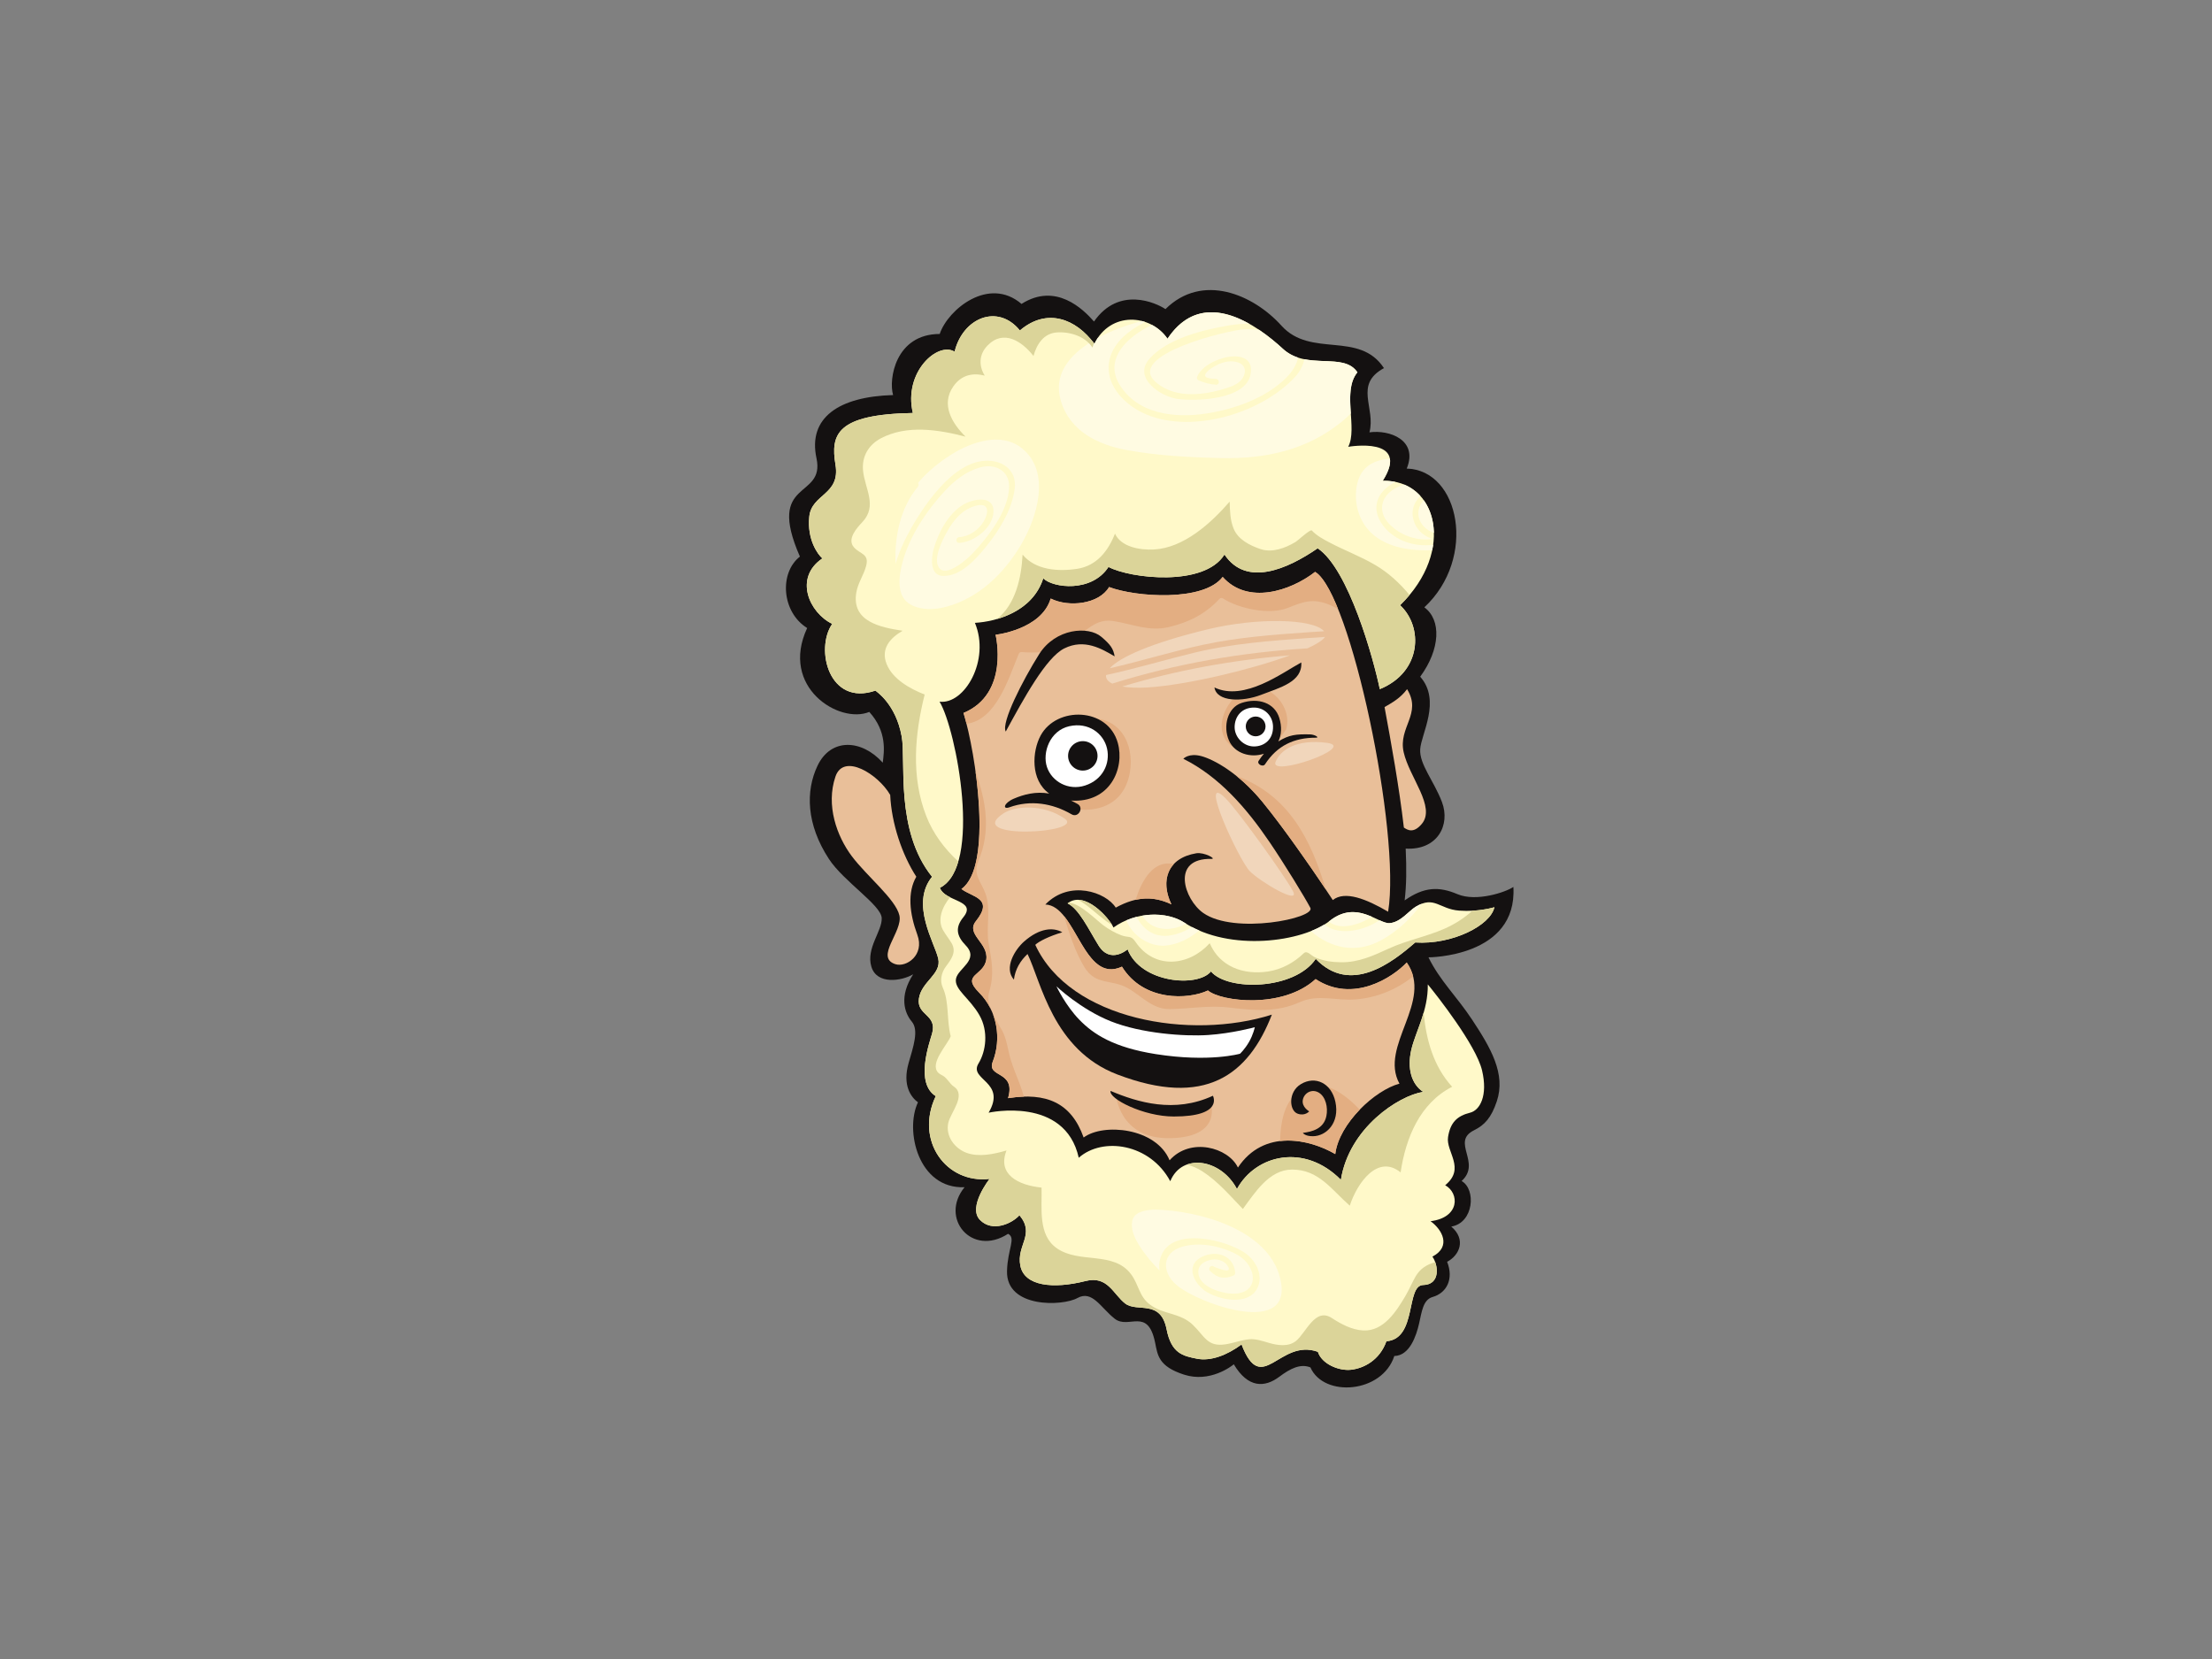 <?xml version="1.0" encoding="utf-8"?>
<!-- Generator: Adobe Illustrator 17.0.0, SVG Export Plug-In . SVG Version: 6.00 Build 0)  -->
<!DOCTYPE svg PUBLIC "-//W3C//DTD SVG 1.1//EN" "http://www.w3.org/Graphics/SVG/1.1/DTD/svg11.dtd">
<svg version="1.1" id="Layer_1" xmlns="http://www.w3.org/2000/svg" xmlns:xlink="http://www.w3.org/1999/xlink" x="0px" y="0px"
	 width="800px" height="600px" viewBox="0 0 800 600" enable-background="new 0 0 800 600" xml:space="preserve">
<rect x="0" y="0" width="800" height="600" fill="#808080" stroke="none"/>
<g>
	<g>
		<path fill="#141111" d="M314.39,257.476c6.487,7.155,5.368,14.361,4.869,18.352c-7.649-8.486-18.772-9.024-23.595,1.118
			c-4.377,9.204-4.03,21.231,4.12,33.707c5.297,8.108,18.854,16.663,19.099,21.346c0.247,4.687-5.74,10.953-3.744,17.602
			c1.994,6.654,11.026,5.2,15.13,2.753c-5.155,7.968-3.185,13.934-0.524,17.098c2.662,3.159,0.553,9.112-1.124,14.98
			c-2.327,8.149,0.878,12.398,3.372,14.231c-4.82,10.147,0.057,31.374,16.854,30.71c-9.148,11.145,2.59,25.335,15.729,16.854
			c2.994,1.498-0.177,5.46-0.375,13.482c-0.332,13.473,20.107,12.724,25.468,9.74c5.36-2.985,8.427,3.518,13.482,7.488
			c5.057,3.97,11.943-4.357,14.605,8.616c0.932,4.544,1.174,8.611,10.486,11.608c9.313,2.993,17.126-3.017,17.978-3.746
			c5.156,8.648,11.154,8.486,16.476,4.494c3.912-2.936,7.626-4.828,11.237-3.37c4.821,10.977,25.958,9.386,30.336-4.12
			c5.582-0.123,7.948-7.343,8.946-11.667c0.997-4.324,1.417-8.681,4.91-9.678c5.021-1.434,7.737-6.414,5.243-12.733
			c4.489-2.328,6.985-8.078,1.497-12.737c8.151-1.326,9.066-13.482,3.744-16.474c7.323-6.653-3.989-14.15,4.495-18.352
			c3.804-1.884,6.243-4.499,8.241-10.489c3.298-9.882-2.17-19.272-8.99-29.585c-5.451-8.246-11.666-14.125-15.729-22.469
			c0,0,32.211,0,30.712-25.465c-2.795,1.922-13.455,5.489-20.227,2.617c-6.766-2.874-12.114-2.642-19.1,2.248
			c0.668-5.818,0.708-11.242,0.375-18.726c11.477,0.662,16.269-8.536,13.111-16.855c-2.935-7.714-8.201-13.612-7.865-19.1
			c0.332-5.488,7.669-17.542,0-26.215c7.327-9.969,7.689-20.588,1.497-25.087c19.126-17.798,12.825-49.661-6.366-50.187
			c4.215-10.312-6.163-14.105-13.482-13.106c2.343-8.905-5.734-17.233,5.243-23.223c-8.98-13.636-26.434-3.545-37.078-15.354
			c-10.238-11.353-28.628-19.163-41.944-5.99c-3.377-2.252-16.838-8.453-25.842,4.491c-3.939-4.499-13.836-14.243-26.216-6.364
			c-11.816-10.129-26.616,2-29.586,10.86c-16.076,0.049-18.541,16.471-16.854,22.098c-19.693,0.562-30.86,8.217-27.714,22.843
			c3.239,15.063-18.465,7.143-5.991,35.58c-7.484,5.824-6.694,20.021,2.621,25.84C281.941,248.599,303.58,261.968,314.39,257.476z"
			/>
		<path fill="#E9BF99" d="M508.76,348.105c-4.986,5.322-19.359,14.898-32.955,5.993c-11.919,10.905-34.235,8.136-38.949,4.12
			c-6.984,3.315-23.228,4.134-31.086-8.616c-13.969,6.462-16.537-22.119-27.712-22.469c8.73-9.08,21.974-4.467,25.466,1.124
			c7.874-4.292,13.899-4.129,20.138-1.188c-4.1-8.523-1.492-16.725,9.003-18.475c2.795-0.464,7.391,2.069,5.518,2.032
			c-14.897-0.333-9.865,14.737-3.035,19.545c11.313,7.969,40.729,1.897,38.76-1.844c-1.969-3.742-9.339-15.804-14.707-23.71
			c-8.312-12.25-18.131-23.651-31.233-30.197c0,0,1.969-2.187,6.51-0.962c4.539,1.221,13.54,6.145,21.939,16.353
			c8.665,10.53,20.97,28.54,25.613,35.707c4.365-3.493,12.165-0.375,20.007,4.218c4.688-28.6-13.66-115.49-26.41-122.905
			c-8.982,6.983-24.425,11.951-33.43,1.819c-6.875,9.047-31.432,7.318-41.078,3.661c-3.65,6.201-14.558,7.439-21.121,4.157
			c-3.395,11.311-19.936,13.099-19.936,13.099s5.207,21.292-11.592,28.279c4.502,14.63,10.727,55.516-0.749,63.668
			c3.826,2.993,11.897,3.294,5.243,11.61c-3.832,4.788,4.578,7.87,3.746,13.856c-0.832,5.99-9.275,5.335-2.622,11.984
			c6.653,6.653,8.161,16.744,4.954,24.994c-2.328,5.985,8.525,3.066,5.532,13.209c13.804-2.163,22.85,1.593,27.34,14.231
			c7.151-5.322,26.22-3.534,31.084,8.241c7.5-8.437,21.228-4.675,24.718,2.619c9.375-14.061,25.884-10.307,35.203-4.866
			c1.329-11.096,14.406-23.141,23.221-25.47C498.638,378.325,518.607,362.169,508.76,348.105z"/>
		<path fill="#E3AE82" d="M368.389,236.594c0.17-0.41,0.504-0.801,1.005-0.764c4.574,0.32,9.355,0.265,13.724-1.324
			c3.661-1.327,6.199-3.954,9.195-6.302c3.307-2.595,6.181-4.281,10.509-3.571c6.857,1.119,12.775,3.819,19.841,2.17
			c7.13-1.665,13.4-4.76,18.37-10.229c0.302-0.334,0.887-0.41,1.262-0.163c5.691,3.746,16.829,6.084,23.438,3.454
			c5.652-2.248,9-3.588,14.989-1.176c1.116,0.448,2.184,1.001,3.219,1.611c-2.839-7.035-5.695-11.946-8.314-13.469
			c-8.982,6.983-24.425,11.951-33.43,1.819c-6.875,9.047-31.432,7.318-41.078,3.661c-3.65,6.201-14.558,7.439-21.121,4.157
			c-3.395,11.311-19.936,13.099-19.936,13.099s5.207,21.292-11.592,28.279c0.354,1.152,0.719,2.48,1.083,3.925
			C360.33,260.445,364.821,245.191,368.389,236.594z"/>
		<path fill="#E3AE82" d="M473.03,393.074c-8.249,2.888-9.8,11.658-10.093,19.606c7.234-0.872,14.745,1.653,19.983,4.711
			c0.667-5.566,4.292-11.373,8.853-16.073C486.619,395.884,479.668,390.749,473.03,393.074z"/>
		<path fill="#E3AE82" d="M357.762,358.654c1.891-6.377,0.929-10.985-0.191-17.326c-1.062-6.001,0.973-12.692-1.261-18.434
			c-1.61-4.141-4.484-6.702-2.47-11.478c4.723-11.197,2.671-21.846-1.011-32.348c2.326,17.049,2.542,37.014-5.107,42.446
			c3.826,2.993,11.897,3.294,5.243,11.61c-3.832,4.788,4.578,7.87,3.746,13.856c-0.832,5.99-9.275,5.335-2.622,11.984
			c1.725,1.727,3.096,3.686,4.136,5.778C357.49,362.738,357.163,360.678,357.762,358.654z"/>
		<path fill="#E3AE82" d="M370.306,396.625c-0.434-1.56-0.944-3.119-1.548-4.691c-1.15-2.989-2.408-5.961-3.318-9.033
			c-0.991-3.342-1.314-7.031-2.978-10.134c-0.96-1.793-2.285-3.807-3.332-5.929c2.077,5.504,2.017,11.703-0.087,17.118
			c-2.328,5.985,8.525,3.066,5.532,13.209C366.591,396.852,368.492,396.677,370.306,396.625z"/>
		<path fill="#E3AE82" d="M453.584,272.135c0.146-0.33,0.438-0.594,0.9-0.607c4.801-0.155,7.926-3.501,10.35-7.308
			c0.08-0.127,0.179-0.221,0.28-0.294c2.526-7.875-5.576-17.701-14.266-14.589c-5.575,1.999-10.505,10.106-8.617,16.019
			C443.848,270.417,448.758,272.077,453.584,272.135z"/>
		<path fill="#E3AE82" d="M408.654,279.261c1.78-10.486-4.043-20.624-15.622-19.317c-0.006,0-0.011,0-0.022,0
			c-4.83,3.623-7.366,11.364-9.043,16.527c-1.462,4.504-2.652,9.08-3.607,13.714C391.82,295.284,406.173,293.866,408.654,279.261z"
			/>
		<path fill="#E3AE82" d="M447.222,280.67c2.981,2.399,6.124,5.412,9.195,9.141c7.38,8.97,17.388,23.344,23.066,31.847
			C474.213,303.749,466.077,287.543,447.222,280.67z"/>
		<path fill="#E3AE82" d="M410.725,325.456c4.63-1.042,8.741-0.367,12.938,1.613c-2.66-5.534-2.476-10.913,0.837-14.501
			C417.476,310.781,412.955,318.05,410.725,325.456z"/>
		<path fill="#E3AE82" d="M475.805,354.097c-11.919,10.905-34.235,8.136-38.949,4.12c-6.984,3.315-23.228,4.134-31.086-8.616
			c-10.677,4.939-14.696-10.582-20.985-18.336c1.937,6.292,3.985,12.847,7.363,18.446c4.094,6.788,9.725,4.328,15.609,7.594
			c5.051,2.802,8.972,7.733,15.25,7.647c7.346-0.097,14.178-1.45,21.56-0.558c8.967,1.087,17.245,1.821,25.655-2.003
			c6.309-2.867,12.951-0.464,19.61-0.912c8.192-0.554,15.25-3.649,21.251-8.324c-0.428-1.71-1.16-3.396-2.323-5.052
			C503.774,353.426,489.4,363.003,475.805,354.097z"/>
		<path fill="#141111" d="M403.122,237.382c-4.616-2.688-10.9-6.527-18.235-2.863c-6.582,3.29-14.666,18.16-21.143,30.054
			c-1.731-3.164,6.127-18.528,12.064-27.958c5.937-9.43,17.81-10.306,22.525-6.286C401.634,233.142,402.653,234.571,403.122,237.382
			z"/>
		<path fill="#141111" d="M456.13,251.283c-6.809,2.619-16.064,2.619-16.912-2.647c10.782,5.152,24.595-5.387,31.407-9.052
			C471.089,246.613,462.941,248.661,456.13,251.283z"/>
		<path fill="#FFF9C9" d="M536.002,387.116c-2.163-9.145-16.463-27.273-19.624-31.101c0.167,9.646-4.491,17.13-5.99,23.784
			c-1.497,6.652,0.086,12.28,4.305,15.094c-8.904,1.409-26.755,13.016-29.748,31.807c-13.139-13.304-30.768-9.147-37.587,3.326
			c-5.628-10.778-19.793-13.303-24.118-2.825c-7.317-13.636-24.449-16.133-33.096-8.482c-4.991-22.454-32.598-16.3-32.598-16.3
			c6.652-11.308-7.318-11.809-3.658-17.799c2.722-4.454,3.658-11.641,0.331-17.464c-3.554-6.217-9.146-9.312-8.481-13.139
			c0.664-3.828,8.647-6.821,3.493-12.138c-3.34-3.449-3.799-6.499-0.832-10.147c5.102-6.271-6.608-5.488-8.483-10.644
			c15.466-7.651,5.987-57.214-0.109-67.32c9.003,1.123,18.41-15.001,12.783-28.504c7.968-0.468,20.892-4.128,24.718-16.104
			c3.491,3.493,17.499,5.262,23.595-4.117c7.816,4.158,34.631,7.322,41.945-4.495c7.876,11.817,22.694,5.322,33.706-2.247
			c11.237,7.491,20.223,40.071,22.471,50.935c15.192-6.193,15.778-22.477,7.338-30.357c20.258-19.695,13.407-45.544-6.289-44.981
			c10.312-16.299-12.473-12.305-12.473-12.305c3.494-6.653-2.328-20.127,3.324-26.947c-4.988-7.489-18.295-0.502-26.942-8.483
			c-8.874-8.189-28.77-23.116-41.743-3.656c-6.154-8.983-20.624-9.981-26.444,1.828c-6.487-8.816-16.964-13.303-26.943-4.82
			c-7.982-9.813-20.622-4.593-23.611,7.675c-6.095-3.75-18.59,7.375-15.096,22.176c-27.607,0.492-29.813,7.727-27.983,18.706
			c1.829,10.978-8.648,10.48-9.48,18.797c-0.832,8.314,3.075,13.648,4.732,15.09c-10.387,7.027-4.732,19.667,3.566,23.674
			c-6.304,9.133-1.148,29.924,15.628,24.138c0.089,0.191,7.341,4.621,9.502,16.596c1.593,8.828-2.492,34.008,10.977,50.728
			c-7.981,9.826,0.978,23.958,2.237,29.61c1.257,5.656-6.088,8.254-6.989,14.439c-0.901,6.185,6.748,5.684,4.755,12.671
			c-1.042,3.645-6.171,17.93,1.329,22.616c-7.649,16.132,3.829,31.768,19.461,29.936c0,0-7.983,10.147-3.492,14.805
			c4.49,4.654,11.641,1.327,14.302-1.665c5.822,6.983-1.163,10.811,0.333,18.295c1.467,7.334,11.809,8.482,23.616,5.489
			c7.978-2.024,9.98,4.82,14.304,8.147c4.324,3.327,12.805-1.661,14.969,9.316c1.74,8.833,5.988,9.644,10.977,10.644
			c4.99,0.998,10.975-1.331,16.13-5.158c7.321,19.129,13.637-2.33,27.61,2.662c1.33,4.323,7.484,6.983,11.974,6.487
			c4.491-0.501,10.313-3.327,12.808-10.311c11.143-0.834,6.949-20.208,13.285-20.335c6.34-0.126,5.509-7.276,3.347-10.269
			c6.985-3.661,3.493-9.81-0.665-12.807c10.644-1.331,10.478-10.143,5.286-13.022c7.506-6.091,0.202-12.089,1.037-17.411
			c0.829-5.326,3.324-7.651,7.979-8.816C535.253,401.527,538.163,396.265,536.002,387.116z"/>
		<path fill="#FFFBE2" d="M404.774,138.887c6.482,10.948,20.201,12.476,31.75,10.631c10.149-1.625,21.167-5.497,28.636-12.871
			c2.211-2.182,3.811-4.805,4.328-7.313c-1.947-0.635-3.814-1.613-5.504-3.172c-2.248-2.077-5.217-4.581-8.594-6.857
			c-1.786-0.187-3.571-0.297-5.285-0.215c-6.056,0.285-43.517,9.398-31.974,19.227c6.541,5.57,16.014,4.797,23.856,2.524
			c2.227-0.647,4.836-1.393,6.565-3.033c1.792-1.698,2.75-5.15-0.282-6.523c-2.705-1.225-6.124-0.444-8.624,0.983
			c-1.108,0.63-2.263,1.282-3.134,2.234c-2.187,2.387,1.509,2.436,3.3,2.547c1.337,0.085,1.344,2.169,0,2.084
			c-2.306-0.144-4.279-0.685-6.393-1.609c-0.396-0.176-0.626-0.782-0.479-1.177c2.649-7.166,21.562-12.008,19.319-0.847
			c-1.819,9.052-19.296,9.663-26.191,8.811c-6.262-0.77-16.498-7.676-10.357-14.549c6.668-7.461,19.514-10.497,28.959-12.102
			c2.293-0.387,4.687-0.579,7.095-0.591c-4.046-2.263-8.481-3.95-12.903-4.117c-0.09,0-0.186,0-0.279,0
			c-5.788-0.134-11.54,2.351-16.343,9.553c-1.472-2.15-3.425-3.824-5.616-4.989c-1.183,0.574-2.32,1.169-3.364,1.788
			C406.323,123.402,399.865,130.592,404.774,138.887z"/>
		<path fill="#FFFBE2" d="M490.926,134.644c-3.644-5.47-11.725-3.234-19.182-4.732c-0.445,2.227-1.579,4.45-3.311,6.339
			c-11.951,13.054-36.722,20.62-53.54,13.767c-6.59-2.683-13.505-8.628-13.924-16.311c-0.344-6.303,3.806-11.364,8.832-14.7
			c1.342-0.888,2.801-1.743,4.344-2.556c-0.386-0.127-0.772-0.248-1.166-0.346c-0.687,0.183-1.376,0.362-2.048,0.553
			c-4.124,1.185-9.216,3.022-13.919,5.575c-0.438,0.651-0.845,1.347-1.217,2.1c-0.245-0.329-0.506-0.643-0.762-0.965
			c-8.026,4.851-14.266,11.935-11.349,21.635c3.32,11.033,13.447,15.889,24.09,17.817c11.011,1.996,22.725,2.602,33.914,2.847
			c15.945,0.35,30.995-2.887,43.603-13.169c1.176-0.957,2.251-1.947,3.252-2.964C488.172,144.049,487.847,138.357,490.926,134.644z"
			/>
		<path fill="#FFFBE2" d="M517.361,192.192c0.403,0.199,0.811,0.374,1.223,0.529c-0.092-4.516-1.362-8.583-3.631-11.776
			c-0.127,0.135-0.266,0.265-0.38,0.404C511.437,185.111,513.122,190.091,517.361,192.192z"/>
		<path fill="#FFFBE2" d="M490.986,174.455c-1.414,5.469-0.336,11.65,3.104,16.21c4.813,6.38,13.414,8.286,21.051,8.38
			c0.868,0.008,1.825,0.005,2.825-0.032c0.142-0.672,0.259-1.34,0.349-2.004c-6.613,0.92-13.837-1.401-17.999-6.796
			c-4.751-6.169-2.484-12.439,4.182-15.804c0.076-0.036,0.159-0.068,0.233-0.105c-1.459-0.301-3.006-0.457-4.655-0.408
			c2.244-3.546,2.92-6.132,2.606-8.005C497.385,166.286,492.567,168.371,490.986,174.455z"/>
		<path fill="#FFFBE2" d="M417.816,437.457c-3.257,0.106-7.622,0.699-8.32,4.06c-0.627,3.008,0.826,6.136,2.368,8.648
			c2.098,3.417,4.676,6.515,7.521,9.341c-0.314-1.682-0.171-3.477,0.596-5.399c4.235-10.624,23.924-5.566,30.518-0.806
			c3.814,2.752,6.62,8.172,4.13,12.772c-3.285,6.071-13.001,4.146-17.896,1.377c-4.554-2.573-8.62-9.674-1.996-12.912
			c5.212-2.544,11.566-0.464,11.988,5.815c0.023,0.334-0.206,0.762-0.515,0.9c-3.344,1.518-6.013,0.973-8.598-1.628
			c-0.95-0.953,0.525-2.427,1.473-1.474c5.066,2.057,6.535,1.714,4.411-1.018c-0.335-0.268-0.669-0.541-1.005-0.81
			c-1.037-0.537-2.13-0.903-3.322-0.839c-2.298,0.126-5.348,1.185-5.725,3.869c-0.785,5.594,7.514,8.269,11.879,8.494
			c10.44,0.528,9.525-9.92,2.258-13.98c-5.744-3.209-13.656-4.841-20.097-2.947c-7.2,2.116-7.441,9.058-2.087,13.721
			c7.845,6.824,43.268,19.597,37.522-2.626C458.421,444.632,433.818,437.881,417.816,437.457z"/>
		<path fill="#FFFBE2" d="M502.597,189.676c4.14,4.148,10.069,6.058,15.555,5.24c-2.79-0.863-5.169-2.582-6.465-5.538
			c-1.719-3.917-0.571-7.46,2.012-9.992c-1.607-1.781-3.581-3.192-5.882-4.137c-1.61,0.521-3.136,1.214-4.468,2.174
			C498.88,180.66,498.737,185.814,502.597,189.676z"/>
		<path fill="#FFFBE2" d="M369.543,162.085c-7.39-5.913-17.981-2.313-25.169,2.119c-4.471,2.761-8.876,6.271-12.36,10.446
			c0.262,0.373,0.341,0.895-0.027,1.339c-6.407,7.773-8.519,18.104-8.098,28.003c2.508-8.974,8.919-18.711,12.157-22.979
			c4.662-6.14,11.852-13.88,20.163-14.373c6.274-0.371,11.668,3.375,10.768,10.15c-1.033,7.794-5.632,15.087-10.493,21.089
			c-3.633,4.488-9.107,10.587-15.468,10.412c-4.846-0.134-4.233-6.678-3.338-9.785c1.681-5.842,5.146-12.476,10.431-15.835
			c3.459-2.198,11.321-3.897,11.198,2.342c-0.117,5.903-7.022,11.026-12.408,11.332c-1.344,0.078-1.336-2.008,0-2.085
			c3.574-0.199,6.929-2.525,8.795-5.55c1.707-2.769,2.486-7.019-2.463-5.876c-4.958,1.149-8.355,5.144-10.722,9.481
			c-1.555,2.845-5.276,9.808-2.85,13.086c2.633,3.555,10.307-3.322,12.213-5.37c5.593-6.002,12.987-15.429,13.085-24.081
			c0.064-5.775-5.104-8.388-10.423-6.927c-4.986,1.368-9.188,4.646-12.675,8.385c-6.686,7.158-12.913,16.422-15.472,25.998
			c-1.302,4.879-2.433,12.326,3.02,15.278c3.877,2.097,8.639,1.878,12.797,0.769c11.788-3.143,20.995-12.13,27.084-22.469
			C375,187.289,380.303,170.688,369.543,162.085z"/>
		<path fill="#DBD499" d="M434.825,423.608c5.658,3.642,10.026,8.837,14.672,13.633c4.429-5.969,9.509-14.187,17.712-14.248
			c9.741-0.068,14.379,7.33,20.955,13.051c2.696-8.294,10.154-18.711,18.384-12.032c1.862-12.472,6.952-24.986,18.633-30.962
			c-6.748-7.411-9.374-16.948-10.305-26.793c-1.453,5.037-3.567,9.451-4.488,13.543c-1.497,6.652,0.086,12.28,4.305,15.094
			c-8.904,1.409-26.755,13.016-29.748,31.807c-13.139-13.304-30.768-9.147-37.587,3.326c-3.94-7.545-12.055-11.027-18.059-8.852
			C431.214,421.715,433.075,422.481,434.825,423.608z"/>
		<path fill="#DBD499" d="M511.912,461.738c-1.269,2.243-2.264,4.645-3.57,6.868c-3.298,5.623-7.945,12.929-15.292,12.579
			c-4.09-0.196-8.051-2.317-11.379-4.499c-6.067-3.983-9.351,5.431-13.003,8.322c-2.716,2.15-6.546,1.588-9.637,0.7
			c-2.326-0.668-4.827-1.576-7.285-1.332c-2.915,0.289-5.625,1.373-8.51,1.816c-6.662,1.025-7.553-2.98-11.894-7.102
			c-4.581-4.344-10.652-3.669-15.381-7.216c-4.066-3.045-4.015-7.142-6.878-10.998c-6.353-8.547-18.66-3.714-26.87-9.426
			c-6.914-4.805-5.311-14.585-5.517-21.939c-8.563-0.868-16.083-4.821-12.677-13.43c-4.553,1.353-9.907,2.447-14.305,0.912
			c-4.334-1.511-7.842-6.018-6.75-10.905c0.842-3.766,6.604-9.971,2.021-13.102c-1.546-1.055-2.286-2.888-3.906-3.897
			c-0.542-0.338-1.273-0.634-1.729-1.095c-3.339-3.367,3.286-10.058,4.484-13.226c-1.495-5.555-0.498-12.431-2.842-17.534
			c-1.174-2.561-0.526-5.485,1.095-7.675c1.843-2.488,4.015-5.22,2.041-8.498c-0.946-1.572-2.099-2.989-3.019-4.577
			c-2.205-3.803-0.398-8.462,2.505-11.979c-1.64-0.835-3.126-1.853-3.697-3.42c3.225-1.597,5.35-5.029,6.663-9.524
			c-5.001-4.589-9.118-10.077-11.6-16.455c-5.502-14.129-4.184-29.492-0.556-43.914c-5.296-2.072-11.532-5.538-13.738-10.981
			c-2.27-5.603,1.287-9.497,5.748-12.09c-8.057-1.221-18.575-3.339-16.723-13.902c0.607-3.46,2.647-6.192,3.539-9.535
			c1.186-4.45-2.176-4.219-4.389-6.711c-2.703-3.045,1.151-7.15,3.073-9.209c5.498-5.889,0.827-12.004,0.197-18.609
			c-0.483-5.054,1.986-9.305,6.537-11.678c9.337-4.87,20.522-3.136,30.526-0.563c-4.931-4.853-8.97-11.653-4.409-18.173
			c2.991-4.274,7.16-4.955,11.356-3.899c-2.077-3.315-2.27-7.517,1.026-10.897c5.788-5.937,12.455-1.51,16.61,3.808
			c1.158-4.227,3.666-8.237,8.554-8.535c4.712-0.29,10.194,1.457,12.776,5.484c0.161-0.516,0.335-1.05,0.517-1.588
			c-6.497-8.665-16.875-13.01-26.768-4.601c-7.982-9.813-20.622-4.593-23.611,7.675c-6.095-3.75-18.59,7.375-15.096,22.176
			c-27.607,0.492-29.813,7.727-27.983,18.706c1.829,10.978-8.648,10.48-9.48,18.797c-0.832,8.314,3.075,13.648,4.732,15.09
			c-10.387,7.027-4.732,19.667,3.566,23.674c-6.304,9.133-1.148,29.924,15.628,24.138c0.089,0.191,7.341,4.621,9.502,16.596
			c1.593,8.828-2.492,34.008,10.977,50.728c-7.981,9.826,0.978,23.958,2.237,29.61c1.257,5.656-6.088,8.254-6.989,14.439
			c-0.901,6.185,6.748,5.684,4.755,12.671c-1.042,3.645-6.171,17.93,1.329,22.616c-7.649,16.132,3.829,31.768,19.461,29.936
			c0,0-7.983,10.147-3.492,14.805c4.49,4.654,11.641,1.327,14.302-1.665c5.822,6.983-1.163,10.811,0.333,18.295
			c1.467,7.334,11.809,8.482,23.616,5.489c7.978-2.024,9.98,4.82,14.304,8.147c4.324,3.327,12.805-1.661,14.969,9.316
			c1.74,8.833,5.988,9.644,10.977,10.644c4.99,0.998,10.975-1.331,16.13-5.158c7.321,19.129,13.637-2.33,27.61,2.662
			c1.33,4.323,7.484,6.983,11.974,6.487c4.491-0.501,10.313-3.327,12.808-10.311c11.143-0.834,6.949-20.208,13.285-20.335
			c5.177-0.102,5.571-4.882,4.368-8.262C516.117,457.287,513.584,458.778,511.912,461.738z"/>
		<path fill="#DBD499" d="M509.779,215.201c-3.501-4.275-7.61-8.046-12.394-10.859c-5.313-3.119-11.003-5.232-16.439-8.083
			c-2.284-1.201-4.724-2.492-6.515-4.401c-0.542-0.578-4.953,3.604-5.967,4.202c-3.66,2.158-8.319,3.958-12.602,2.513
			c-3.803-1.283-8.083-3.413-9.697-7.366c-1.277-3.132-1.354-6.462-1.436-9.793c-6.856,7.945-16.676,16.725-27.331,17.313
			c-5.345,0.298-11.998-1.018-14.151-5.724c-2.409,6.173-6.573,11.634-13.671,12.717c-7.106,1.083-15.12,0.403-19.74-5.127
			c-0.459,8.604-2.577,17.905-9.203,23.267c6.8-1.979,13.984-6.279,16.675-14.7c3.491,3.493,17.499,5.262,23.595-4.117
			c7.816,4.158,34.631,7.322,41.945-4.495c7.876,11.817,22.694,5.322,33.706-2.247c11.237,7.491,20.223,40.071,22.471,50.935
			c15.192-6.193,15.778-22.477,7.338-30.357C507.603,217.674,508.737,216.444,509.779,215.201z"/>
		<path fill="#E9BF99" d="M507.661,272.074c2.061,9.101,11.706,19.744,6.552,25.897c-2.949,3.515-5.076,2.268-6.486,1.327
			c-1.662-14.467-4.642-30.918-6.985-43.569c2.826-1.665,5.654-3.164,8.149-6.487C514.379,258.221,505.6,262.973,507.661,272.074z"
			/>
		<path fill="#141111" d="M473.805,265.603c-5.113-0.117-7.563,0.135-11.476,2.546c1.138-2.321,1.34-5.265,0.346-8.49
			c-1.686-5.481-7.606-7.439-13.666-5.421c-5.099,1.698-6.778,8.493-4.531,13.592c2.077,4.72,7.895,6.368,12.643,4.76
			c-0.674,0.79-1.311,1.645-1.911,2.566c-0.761,1.172,1.558,2.411,2.311,1.246c4.397-6.759,10.528-9.634,18.424-9.605
			C477.341,266.8,475.505,265.645,473.805,265.603z"/>
		<path fill="#141111" d="M404.262,268.666c-3.627-12.933-22.109-13.307-27.896-2.667c-3.078,5.656-3.791,16.146,3.103,21.007
			c-4.899-0.864-9.224,0.314-12.831,1.856c-3.612,1.547-4.176,4.044-1.548,3.099c7.577-2.721,15.506-1.503,22.469,2.549
			c2.411,1.405,4.585-2.33,2.18-3.727c-0.792-0.46-1.599-0.859-2.406-1.245C401.498,290.491,406.841,277.868,404.262,268.666z"/>
		<path fill="#FFFFFF" d="M400.377,270.718c1.222,5.415-1.552,11.332-7.982,13.388c-6.055,1.939-12.005-1.474-13.751-6.71
			c-1.746-5.236,1.086-13.177,8.071-14.75C393.702,261.075,399.156,265.306,400.377,270.718z"/>
		<path fill="#E9BF99" d="M321.954,287.49c0.466,10.314,4.288,21.618,9.443,29.586c-3.289,5.672-2.459,13.325,0.368,20.975
			c2.75,7.436-4.074,11.948-7.983,10.644c-7.484-2.491,2.828-11.808,1.497-17.627c-1.329-5.822-11.792-14.194-17.205-21.402
			c-5.414-7.207-9.472-18.425-5.912-28.829C305.118,272.196,317.629,280.005,321.954,287.49z"/>
		<path fill="#FFF9C9" d="M527.724,329.332c7.158,0.526,12.745-1.221,12.745-1.221c-1.407,6.56-15.193,13.621-28.637,12.746
			c-8.311,7.248-23.398,19.032-35.97,5.937c-7.682,11.348-31.954,11.698-37.892,4.539c-4.888,5.937-25.472,4.182-30.16-8.005
			c0,0-6.226,5.538-10.525-1.425c-3.667-5.937-6.984-13.096-11.176-15.188c6.112-4.891,15.192,5.411,16.588,8.73
			c8.031-5.762,19.108-6.003,25.668-1.747c16.413,10.649,42.813,7.02,52.576-0.68c9.765-7.699,17.622,1.201,21.639,0.856
			c4.015-0.351,6.914-4.419,9.424-5.938C518.781,323.831,520.563,328.807,527.724,329.332z"/>
		<path fill="#FFFBE2" d="M496.231,331.593c-4.095-1.792-9.336-3.271-15.289,1.425c-0.114,0.09-0.252,0.175-0.367,0.26
			C484.558,336.536,491.115,334.663,496.231,331.593z"/>
		<path fill="#FFFBE2" d="M502.581,333.873c-1.011,0.086-2.264-0.413-3.727-1.079c-0.724,0.5-1.473,0.976-2.266,1.392
			c-5.29,2.773-13.016,3.942-17.621,0.175c-1.422,0.867-3.046,1.673-4.861,2.391c7.134,6.186,16.28,8.286,25.413,3.298
			c5.915-3.234,10.742-7.847,14.665-13.192c-0.671,0.255-1.387,0.598-2.18,1.078C509.495,329.455,506.596,333.522,502.581,333.873z"
			/>
		<path fill="#FFFBE2" d="M428.969,334.056c-0.199-0.122-0.407-0.232-0.602-0.358c-3.975-2.577-9.61-3.493-15.22-2.542
			C416.217,336.463,423.027,337.305,428.969,334.056z"/>
		<path fill="#FFFBE2" d="M421.471,341.988c4.597-0.38,8.721-2.59,12.257-5.465c-0.901-0.387-1.786-0.797-2.649-1.251
			c-2.454,1.519-5.111,2.632-8.041,3.075c-5.553,0.835-9.776-2.325-11.967-6.759c-1.257,0.317-2.494,0.752-3.707,1.27
			C409.478,338.323,415.615,342.473,421.471,341.988z"/>
		<path fill="#DBD499" d="M393.128,327.541c2.578,1.922,5.734,4.996,9.121,7.044c-1.819-3.102-7.329-9.055-12.358-9.157
			C391.06,326.039,392.17,326.829,393.128,327.541z"/>
		<path fill="#DBD499" d="M522.638,335.783c-6.643,2.979-13.769,4.238-20.398,7.295c-5.581,2.578-10.944,5.027-17.265,4.944
			c-3.228-0.044-6.216-0.476-9.213-1.709c-1.673-0.688-2.971-2.79-4.315-1.495c-3.478,3.36-7.989,5.8-12.808,6.532
			c-9.017,1.376-17.553-1.82-21.133-10.232c-7.343,8.197-19.862,9.751-26.832-0.463c-1.724-2.53-2.494-1.398-5.167-2.408
			c-2.341-0.887-4.474-2.129-6.494-3.608c-2.207-1.62-8.688-8.229-12.553-8.144c-0.117,0.077-0.237,0.127-0.35,0.22
			c4.191,2.092,7.509,9.251,11.176,15.188c4.299,6.963,10.525,1.425,10.525,1.425c4.688,12.187,25.271,13.942,30.16,8.005
			c5.938,7.158,30.21,6.808,37.892-4.539c12.572,13.095,27.659,1.311,35.97-5.937c13.444,0.875,27.23-6.186,28.637-12.746
			c0,0-3.245,1.011-7.948,1.263C529.695,331.905,526.446,334.073,522.638,335.783z"/>
		<path fill="#141111" d="M384.199,337.171c-4.713,1.395-8.556,3.318-9.777,4.539c12.571,27.241,56.225,34.574,85.564,25.25
			c-8.503,21.926-24.195,33.718-55.902,21.631c-23.337-8.897-27.567-33.61-32.458-43.562c-2.619,2.443-4.463,5.526-4.93,9.272
			c-3.752-4.214,0.38-10.901,3.709-13.812C375.992,335.6,380.919,335.294,384.199,337.171z"/>
		<path fill="#141111" d="M482.962,398.494c1.63,7.605-3.274,12.411-8.148,12.436c-2.922,0.016-3.62-1.209-3.62-1.209
			c3.258-0.42,7.546-1.385,8.511-6.096c0.635-3.111-0.243-6.937-2.717-8.449c-2.474-1.511-5.285,0.045-5.794,2.537
			c-0.543,2.654,2.293,4.222,2.293,4.222s-1.482,1.796-4.165,0.847c-3.079-1.088-3.544-7.846,1.147-10.685
			C475.66,388.957,481.506,391.677,482.962,398.494z"/>
		<circle fill="#141111" cx="391.612" cy="273.369" r="5.324"/>
		<path fill="#FFFFFF" d="M460.402,262.631c0.162,4.829-3.184,7.333-6.899,7.333c-3.708,0-6.984-3.269-6.984-6.982
			c0-3.714,2.444-7.159,7.16-7.077C457.391,255.974,460.277,258.918,460.402,262.631z"/>
		<path fill="#141111" d="M457.7,262.717c0,1.979-1.602,3.578-3.574,3.578c-1.979,0-3.581-1.6-3.581-3.578
			c0-1.971,1.602-3.576,3.581-3.576C456.098,259.141,457.7,260.746,457.7,262.717z"/>
		<path fill="#E3AE82" d="M403.543,395.519c0,0,10.168,5.566,18.481,6.054c8.313,0.488,15.751-3.123,15.751-3.123
			s4.777,12.695-14.294,13.187C404.41,412.126,403.543,395.519,403.543,395.519z"/>
		<path fill="#141111" d="M438.667,396.292c0,0,4.016,7.508-14.143,7.508c-11.005,0-23.619-6.47-22.875-9.256
			C411.376,398.656,424.795,402.741,438.667,396.292z"/>
		<path fill="#F1D6BB" d="M443.236,288.707c4.651,4.655,22.006,28.854,24.452,33.744c2.446,4.891-11.738-3.425-15.649-7.338
			C448.128,311.205,432.966,278.438,443.236,288.707z"/>
		<path fill="#F1D6BB" d="M363.037,294.086c4.048-2.609,14.183-3.42,22.006,1.959C392.867,301.424,347.877,303.868,363.037,294.086z
			"/>
		<path fill="#F1D6BB" d="M461.333,275.502c1.733-4.161,7.334-8.314,18.581-6.844C491.162,270.123,458.885,281.369,461.333,275.502z
			"/>
		<path fill="#F1D6BB" d="M435.02,233.207c12.589-2.707,25.445-3.66,38.274-4.552c1.861-0.129,3.729-0.247,5.596-0.357
			c-4.08-4.658-24.549-4.943-42.009-0.717c-21.063,5.097-31.962,10.195-35.541,14.109
			C412.631,239.124,423.692,235.647,435.02,233.207z"/>
		<path fill="#F1D6BB" d="M473.293,230.74c-13.879,1.014-27.756,2.016-41.317,5.307c-10.684,2.589-21.216,5.777-31.964,8.086
			c-0.163,1.266,0.634,2.325,2.26,3.102c22.942-7.199,46.645-11.292,70.554-12.745c3.321-1.51,5.595-2.931,6.376-4.14
			C477.229,230.467,475.258,230.598,473.293,230.74z"/>
		<path fill="#F1D6BB" d="M405.876,248.294c2.503,0.436,5.704,0.566,9.486,0.313c13.942-0.929,36.894-6.372,51.236-11.605
			C446.047,238.668,425.683,242.333,405.876,248.294z"/>
	</g>
	<path fill="#FFFFFF" d="M382.074,356.71c0,0,8.739,8.317,19.734,12.686c10.995,4.369,26.501,5.496,35.099,4.933
		c8.6-0.564,16.916-2.819,16.916-2.819s-0.564,2.68-2.115,5.357c-1.549,2.679-3.242,4.229-3.242,4.229s-11.087,3.188-30.446,0.14
		c-15.225-2.397-22.555-7.188-27.629-12.403C385.315,363.617,382.074,356.71,382.074,356.71z"/>
</g>
</svg>
